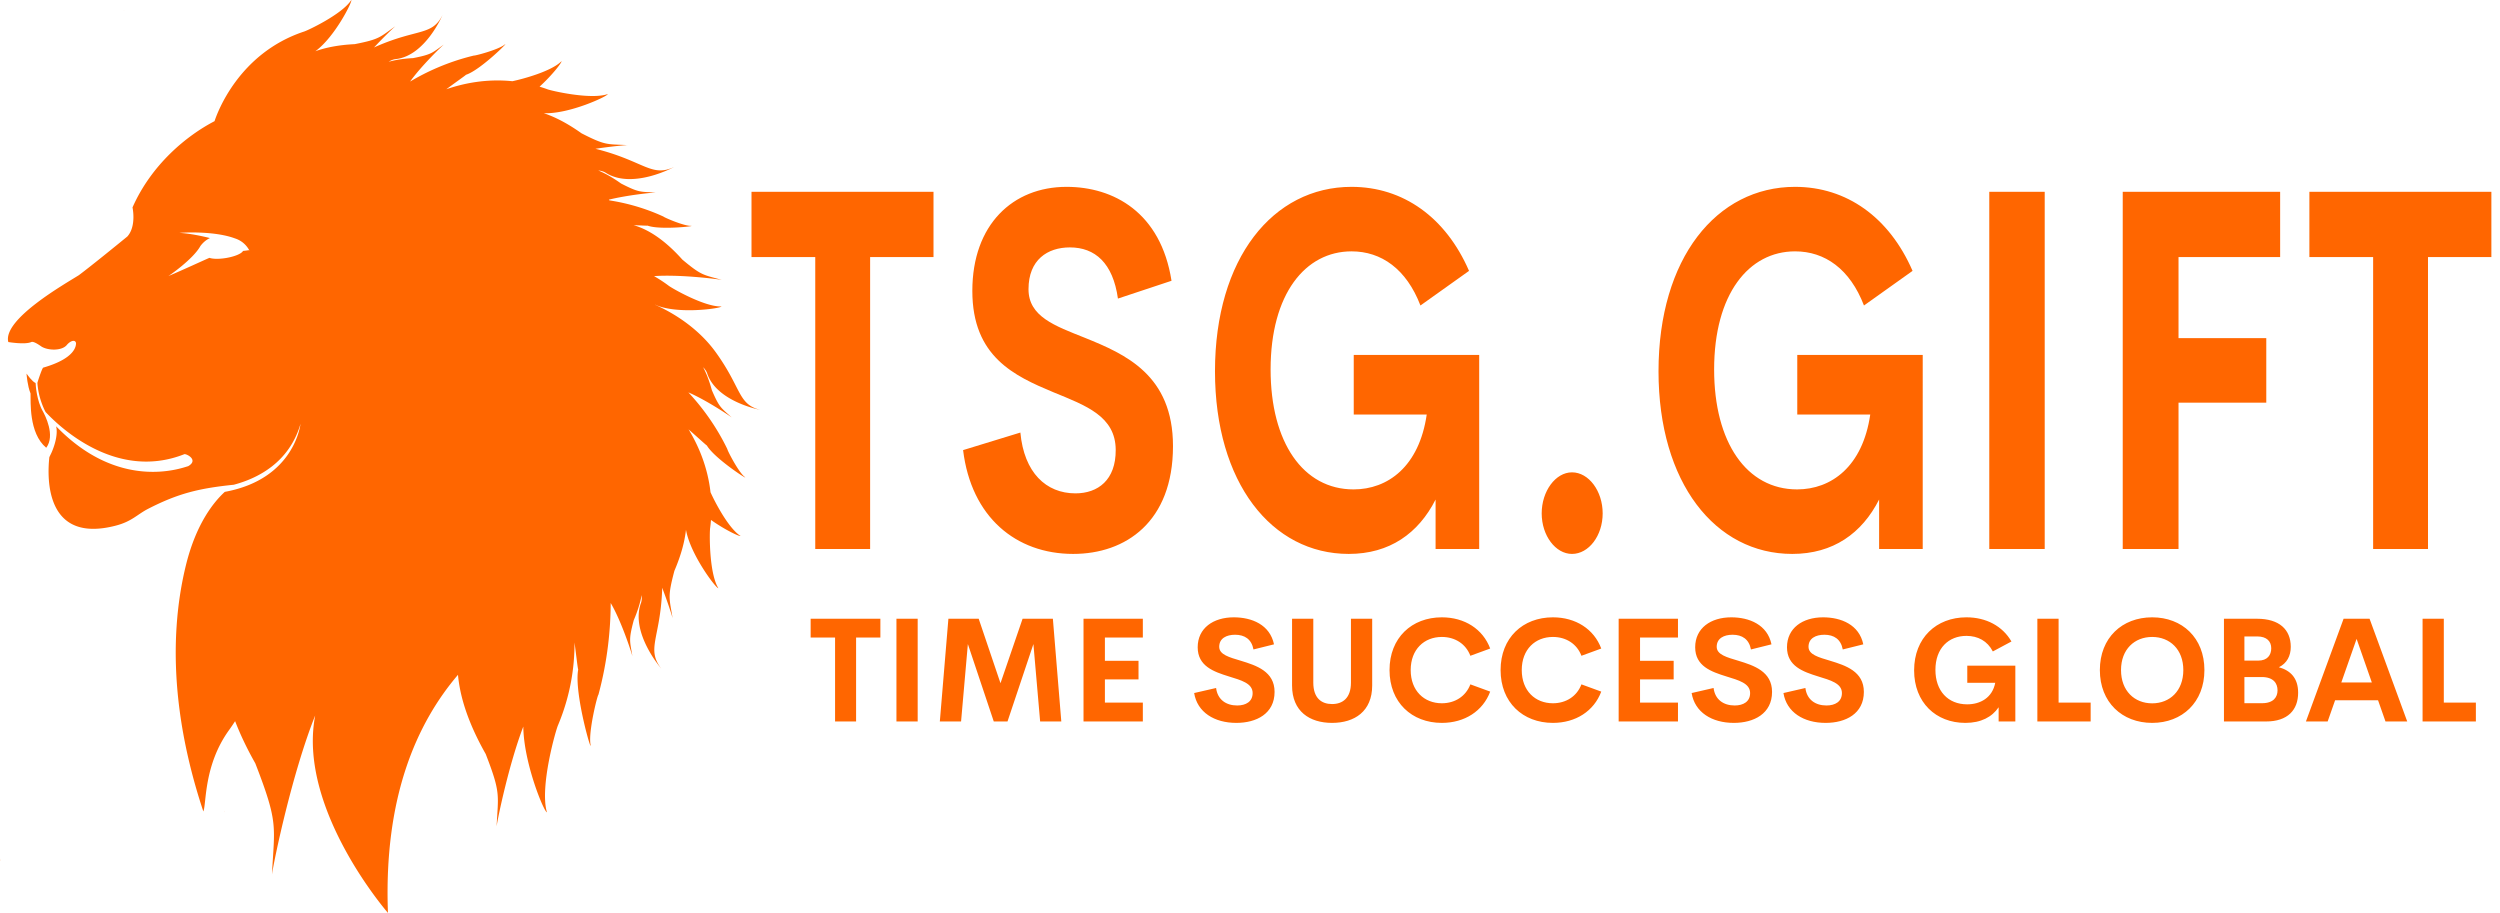 <svg xmlns="http://www.w3.org/2000/svg" width="2902.002" height="1059.552"><g fill="#000" style="fill:#f60;fill-opacity:1"><g style="fill:#f60;fill-opacity:1"><path d="m58.304 11.593.319-.223c.024-.055-.09.028-.319.223zM212.362 131.296l.371.104c.059-.013-.076-.05-.371-.104zM81.208 20.221l.236-.167c.022-.041-.068.024-.236.167zM167.765 67.683l.413.022c.058-.028-.094-.034-.413-.022zM181.237 90.041c.104.007.205.012.314.018.045-.022-.07-.027-.314-.018zM217.056 196.214c.07.065.141.125.213.192.043.012-.04-.061-.213-.192zM189.138 290.9l.07.408c.037.051.014-.099-.07-.408zM170.171 308.828l.049.309c.027.039.01-.073-.049-.309zM106.052 389.842l.031-.639c-.07.492-.084.729-.031.639zM.049 412.807c.014-.326.03-.648.046-.969-.106.746-.126 1.101-.046.969z" style="fill:#f60;fill-opacity:1" transform="translate(0 -16.35) scale(2.46)"/><g style="fill:#f60;fill-opacity:1"><path d="M20.255 200.8c-2.908-4.926-3.438-12.383-3.45-13.423-1.656-.655-3.898-3.947-4.285-4.441.062.747.418 5.701 1.889 9.376.155 3.649-.943 18.687 7.403 25.619 4.431-5.831-.664-15.535-1.557-17.131z" style="fill:#f60;fill-opacity:1" transform="translate(0 -16.35) scale(2.46)"/><path d="M351.28 231.592c-3.039-2.512-8.215-12.719-8.045-12.981-5.549-11.466-12.416-20.384-18.416-26.812 8.141 3.497 18.848 10.606 20.48 11.851-5.139-4.695-5.75-4.479-9.383-12.856-1.172-4.342-2.578-7.926-4.139-10.883.949.982 1.623 1.977 1.928 2.94 4.418 13.357 25.029 17.211 25.029 17.211-10.666-2.71-8.652-10.148-21.074-27.312-8.793-12.147-21.52-19.22-28.494-22.259a2.246 2.246 0 0 0-.025-.076c10.223 4.754 31.145 1.766 31.311.83-7.971.355-23.922-8.886-25.025-9.85a65.673 65.673 0 0 0-6.801-4.451c11.627-.857 29.186 1.27 31.98 1.787-8.807-2.487-9.404-1.877-18.623-9.583-8.561-9.589-16.318-14.332-23.014-16.253 3.594.141 6.328.292 6.572.211 5.971 2.221 23.826.117 20.348.109-3.484-.006-12.736-4.069-12.771-4.344-9.34-4.311-18.238-6.545-25.578-7.676a20.138 20.138 0 0 1-.23-.339c8.844-2.158 20.15-3.3 22.172-3.382-7.402-.386-7.768.202-16.432-4.24-3.908-2.785-7.494-4.782-10.779-6.166 1.449.168 2.678.533 3.58 1.118 12.686 8.017 32.281-2.768 32.281-2.768-10.625 4.992-14.004-2.502-35.863-8.233-.439-.115-.877-.217-1.314-.321 7.23-1.094 13.426-1.683 15.055-1.749-9.748-.511-10.225.266-21.629-5.58-6.6-4.707-12.51-7.713-17.773-9.475 12.053.486 30.301-8.086 30.186-9.038-8.029 2.833-27.172-1.653-28.596-2.294a67.552 67.552 0 0 0-3.592-1.186c6.047-5.521 10.658-11.543 10.354-12.019-4.705 4.761-18.109 8.377-23.18 9.447-12.217-1.252-23.012.974-31.18 3.796 4.746-3.529 9.059-6.51 9.268-6.824 6.865-2.215 21.266-16.616 18.166-14.178-3.102 2.437-14.178 5.318-14.4 5.095-12.387 2.977-22.561 7.783-30.123 12.277 5.15-7.206 14.379-16.149 15.943-17.484-5.678 4.018-5.602 4.66-14.561 6.425-4.492.218-8.293.831-11.514 1.723 1.162-.716 2.277-1.164 3.285-1.256 13.99-1.467 22.15-20.784 22.15-20.784-4.924 9.845-11.762 6.291-31.176 14.767-.389.17-.768.351-1.152.528 4.688-5.007 8.902-9.035 10.063-10.03-7.469 5.286-7.369 6.132-19.159 8.454-7.59.369-13.686 1.589-18.584 3.347 9.153-6.641 17.605-23.545 16.969-24.179-4.264 6.747-20.959 14.563-22.379 14.918-30.938 10.313-41 38.694-42.154 42.256C88.07 70.67 71.507 84.223 62.53 104.526c0 0 1.941 8.853-2.441 13.718-5.352 4.38-17.027 13.869-22.869 18.249-6.57 4.136-35.768 20.683-33.336 31.388l.057.172c.005.001 7.811 1.309 10.755.02.443-.208 1.348-.375 4.865 2.096 3.07 1.947 9.77 2.15 12.057-.842 1.535-1.768 3.814-2.678 4.26-.804 0 1.198-.148 7.187-15.492 11.604-.438.146-2.219 5.355-2.731 7.159.458 7.747 3.855 13.771 3.855 13.771 4.685 4.996 32.104 33.105 65.467 19.912.83-.334 6.982 2.658 1.829 5.652-3.261.932-32.536 11.966-62.31-18.813 1.247 5.24-2.26 12.588-2.26 12.588l-.946 1.967c-1.121 10.307-1.783 40.96 31.392 32.303 7.549-1.969 10.096-5.289 15.133-7.879 14.441-7.43 24.333-9.731 40.532-11.409 11.315-3.02 26.149-10.455 31.479-28.786-.066.053-2.631 26.091-35.743 32.152-5.135 4.688-13.468 14.878-18.292 34.385-2.099 8.484-3.727 18.158-4.451 29.012-1.581 23.604 1.12 52.779 12.611 87.402 1.532-3.572.09-21.701 12.133-38.393.99-1.373 1.938-2.787 2.864-4.213 2.425 6.281 5.563 12.91 9.525 19.904 11.004 28.363 9.05 29.271 7.863 52.432.981-6.818 9.493-47.686 20.379-74.988-.076.453-.148.908-.229 1.369-7.387 43.582 34.579 91.77 34.579 91.77-2.068-54.736 13.635-89.586 33.049-112.357.9 10.234 4.691 22.582 13.082 37.383 7.174 18.494 5.902 19.102 5.129 34.189.625-4.326 5.84-29.404 12.607-47.148.174 17.285 9.873 40.541 11.158 40.449-3.551-11.832 4.281-39.27 5.313-41.291 5.709-13.727 7.744-26.926 7.701-38.852.906 6.916 1.514 12.367 1.736 12.791-2.082 10.973 6.799 41.219 5.789 35.193-1.01-6.02 3.291-23.203 3.76-23.34 4.324-16.004 5.734-30.848 5.781-43.256 4.818 8.088 9.637 22.766 10.242 25.078-1.201-7.316-1.854-7.543.639-16.957 1.885-4.408 3.072-8.34 3.723-11.842.145 1.447.051 2.725-.326 3.732-5.127 14.102 9.584 30.949 9.584 30.949-7.141-9.322-.537-14.217.4-36.793.018-.455.023-.904.031-1.355 2.609 6.83 4.506 12.756 4.916 14.338-1.576-9.637-2.434-9.934.844-22.326 3.191-7.447 4.865-13.865 5.465-19.379 2.098 11.877 14.363 27.875 15.27 27.561-4.482-7.236-4.182-26.9-3.857-28.426.166-1.27.295-2.523.391-3.764 6.682 4.734 13.553 7.951 13.949 7.553-5.652-3.584-12.045-15.904-14.17-20.627-1.383-12.207-5.859-22.279-10.357-29.659 4.459 3.886 8.291 7.463 8.643 7.6 3.63 6.236 20.77 17.236 17.723 14.724zM117.178 124.671c.026.09-1 .222-2.513.384-.608 1.251-3.907 2.663-8.032 3.341-3.31.549-6.264.477-7.808-.085-4.677 2.042-11.831 5.39-19.349 8.603 0 0 11.542-7.784 15.081-14.167 1.217-1.642 2.752-2.965 4.514-3.764-4.792-1.196-9.866-2.175-14.383-2.445.398-.069 15.891-1.155 26.043 2.551.365.177 4.501 1.141 6.949 5.774l-.502-.192z" style="fill:#f60;fill-opacity:1" transform="translate(0 -16.35) scale(2.46)"/></g></g><path d="M10.735 11.777v5.156h-6.7V40h-5.8V16.933h-6.739v-5.156h19.238Zm14.77 28.614c-6.055 0-10.782-2.91-11.642-8.203l6.055-1.387c.39 3.164 2.715 4.805 5.82 4.805 2.383 0 4.278-1.055 4.258-3.438-.02-2.656-3.144-3.496-6.582-4.55-4.14-1.29-8.574-2.813-8.574-8.009 0-5.253 4.297-8.222 9.961-8.222 4.96 0 9.96 2.011 11.094 7.422l-5.664 1.406c-.527-2.813-2.422-4.043-5.078-4.043-2.364 0-4.375.976-4.375 3.3 0 2.169 2.773 2.891 5.976 3.848 4.258 1.29 9.297 2.93 9.297 8.555 0 5.996-5.02 8.516-10.547 8.516zm29.125 0c-8.144 0-14.14-5.625-14.14-14.434 0-8.926 6.132-14.57 14.433-14.57 5.45 0 9.961 2.402 12.422 6.64l-5.136 2.735c-1.485-2.891-4.14-4.278-7.285-4.278-4.883 0-8.555 3.36-8.555 9.336 0 5.762 3.437 9.473 8.77 9.473 3.613 0 6.933-1.797 7.734-5.918h-7.715v-4.707H68.42V40h-4.61v-3.906c-1.816 2.675-4.863 4.297-9.18 4.297zm23.6 0c-1.739 0-3.204-1.446-3.204-3.203 0-1.758 1.465-3.243 3.203-3.243 1.778 0 3.243 1.485 3.243 3.243 0 1.757-1.465 3.203-3.243 3.203zm23.285 0c-8.144 0-14.14-5.625-14.14-14.434 0-8.926 6.132-14.57 14.433-14.57 5.45 0 9.961 2.402 12.422 6.64l-5.136 2.735c-1.485-2.891-4.14-4.278-7.285-4.278-4.883 0-8.555 3.36-8.555 9.336 0 5.762 3.437 9.473 8.77 9.473 3.613 0 6.933-1.797 7.734-5.918h-7.715v-4.707h13.262V40h-4.61v-3.906c-1.816 2.675-4.863 4.297-9.18 4.297zM122.341 40V11.777h5.86V40Zm30.747-23.066h-10.742v6.406h9.277v5.098h-9.277v11.563h-5.898V11.778h16.64v5.156zm22.33-5.157v5.156h-6.7V40h-5.8V16.933h-6.739v-5.156h19.238z" style="fill:#f60;fill-opacity:1" transform="matrix(10.981 0 0 14.691 965.73 49.61)"/><path d="M10.01 5.889v2.578H6.66V20h-2.9V8.467H.39V5.89ZM12.227 20V5.889h2.93V20Zm22.744 0h-2.92l-.928-10.635L27.549 20h-1.895L22.08 9.365 21.143 20h-2.93l1.182-14.111h4.18l3.007 8.857 3.047-8.857h4.18zM46.22 8.467h-5.234v3.203h4.638v2.549h-4.638v3.193h5.234V20h-8.184V5.89h8.184v2.577zm12.9 11.728c-3.027 0-5.39-1.455-5.82-4.101l3.027-.694c.195 1.582 1.358 2.403 2.91 2.403 1.192 0 2.139-.528 2.13-1.72-.01-1.327-1.573-1.747-3.292-2.275-2.07-.644-4.287-1.406-4.287-4.003 0-2.627 2.149-4.112 4.98-4.112 2.481 0 4.981 1.006 5.548 3.711l-2.832.703c-.264-1.406-1.211-2.021-2.54-2.021-1.181 0-2.187.488-2.187 1.65 0 1.084 1.387 1.445 2.988 1.924 2.13.645 4.649 1.465 4.649 4.277 0 2.998-2.51 4.258-5.274 4.258zm13.203 0c-3.095 0-5.517-1.582-5.517-5.136v-9.17h2.93v8.77c0 2.148 1.142 2.948 2.587 2.948 1.455 0 2.608-.81 2.608-2.949v-8.77h2.93v9.17c0 3.555-2.432 5.137-5.538 5.137zm15.147 0c-4.15 0-7.217-2.822-7.217-7.256 0-4.433 3.066-7.246 7.217-7.246 3.144 0 5.664 1.612 6.67 4.287l-2.735.996c-.625-1.64-2.119-2.587-3.935-2.587-2.432 0-4.297 1.699-4.297 4.55 0 2.852 1.865 4.56 4.297 4.56 1.816 0 3.31-.956 3.935-2.597l2.735.996c-1.006 2.676-3.526 4.297-6.67 4.297zm15.322 0c-4.15 0-7.217-2.822-7.217-7.256 0-4.433 3.067-7.246 7.217-7.246 3.144 0 5.664 1.612 6.67 4.287l-2.734.996c-.625-1.64-2.12-2.587-3.936-2.587-2.432 0-4.297 1.699-4.297 4.55 0 2.852 1.865 4.56 4.297 4.56 1.816 0 3.31-.956 3.936-2.597l2.734.996c-1.006 2.676-3.525 4.297-6.67 4.297zm17.256-11.728h-5.234v3.203h4.638v2.549h-4.638v3.193h5.234V20h-8.184V5.89h8.184v2.577zm7.705 11.728c-3.027 0-5.39-1.455-5.82-4.101l3.027-.694c.195 1.582 1.357 2.403 2.91 2.403 1.192 0 2.139-.528 2.129-1.72-.01-1.327-1.572-1.747-3.291-2.275-2.07-.644-4.287-1.406-4.287-4.003 0-2.627 2.148-4.112 4.98-4.112 2.48 0 4.98 1.006 5.547 3.711l-2.832.703c-.263-1.406-1.21-2.021-2.539-2.021-1.181 0-2.187.488-2.187 1.65 0 1.084 1.386 1.445 2.988 1.924 2.129.645 4.648 1.465 4.648 4.277 0 2.998-2.51 4.258-5.273 4.258zm12.666 0c-3.027 0-5.39-1.455-5.82-4.101l3.027-.694c.195 1.582 1.357 2.403 2.91 2.403 1.192 0 2.139-.528 2.129-1.72-.01-1.327-1.572-1.747-3.291-2.275-2.07-.644-4.287-1.406-4.287-4.003 0-2.627 2.148-4.112 4.98-4.112 2.48 0 4.98 1.006 5.547 3.711l-2.832.703c-.263-1.406-1.21-2.021-2.539-2.021-1.181 0-2.187.488-2.187 1.65 0 1.084 1.386 1.445 2.988 1.924 2.129.645 4.648 1.465 4.648 4.277 0 2.998-2.51 4.258-5.273 4.258zm19.277 0c-4.072 0-7.07-2.812-7.07-7.216 0-4.463 3.066-7.286 7.217-7.286 2.724 0 4.98 1.202 6.21 3.32l-2.568 1.368c-.742-1.445-2.07-2.139-3.642-2.139-2.442 0-4.278 1.68-4.278 4.668 0 2.881 1.72 4.736 4.385 4.736 1.807 0 3.467-.898 3.867-2.959h-3.857v-2.353h6.63V20h-2.304v-1.953c-.908 1.338-2.431 2.148-4.59 2.148zm12.862-2.783h4.423V20h-7.353V5.889h2.93v11.523zm12.91 2.783c-4.15 0-7.217-2.832-7.217-7.256 0-4.433 3.066-7.246 7.217-7.246 4.14 0 7.207 2.813 7.207 7.246 0 4.424-3.067 7.256-7.207 7.256zm0-2.685c2.431 0 4.297-1.71 4.297-4.57 0-2.852-1.866-4.551-4.297-4.551-2.432 0-4.297 1.699-4.297 4.55 0 2.862 1.865 4.57 4.297 4.57zm17.48-4.961c1.592.44 2.657 1.484 2.657 3.496 0 2.383-1.446 3.955-4.424 3.955h-5.81V5.889h4.57c3.046 0 4.648 1.465 4.648 3.867 0 1.24-.537 2.256-1.64 2.793zm-2.978-4.229h-1.778v3.32h1.905c1.25 0 1.797-.742 1.797-1.699 0-.937-.616-1.621-1.924-1.621zm.664 9.17c1.582 0 2.129-.85 2.129-1.767 0-.938-.537-1.827-2.188-1.827h-2.383v3.594zM217.657 20l-1.026-2.91h-5.927L209.678 20h-2.998l5.196-14.111h3.584L220.655 20h-2.998zm-6.094-5.361h4.209l-2.1-5.987zm14.14 2.773h4.424V20h-7.354V5.889h2.93v11.523z" style="fill:#f60;fill-opacity:1" transform="matrix(8.414 0 0 8.45 937.714 668.483)"/></g></svg>